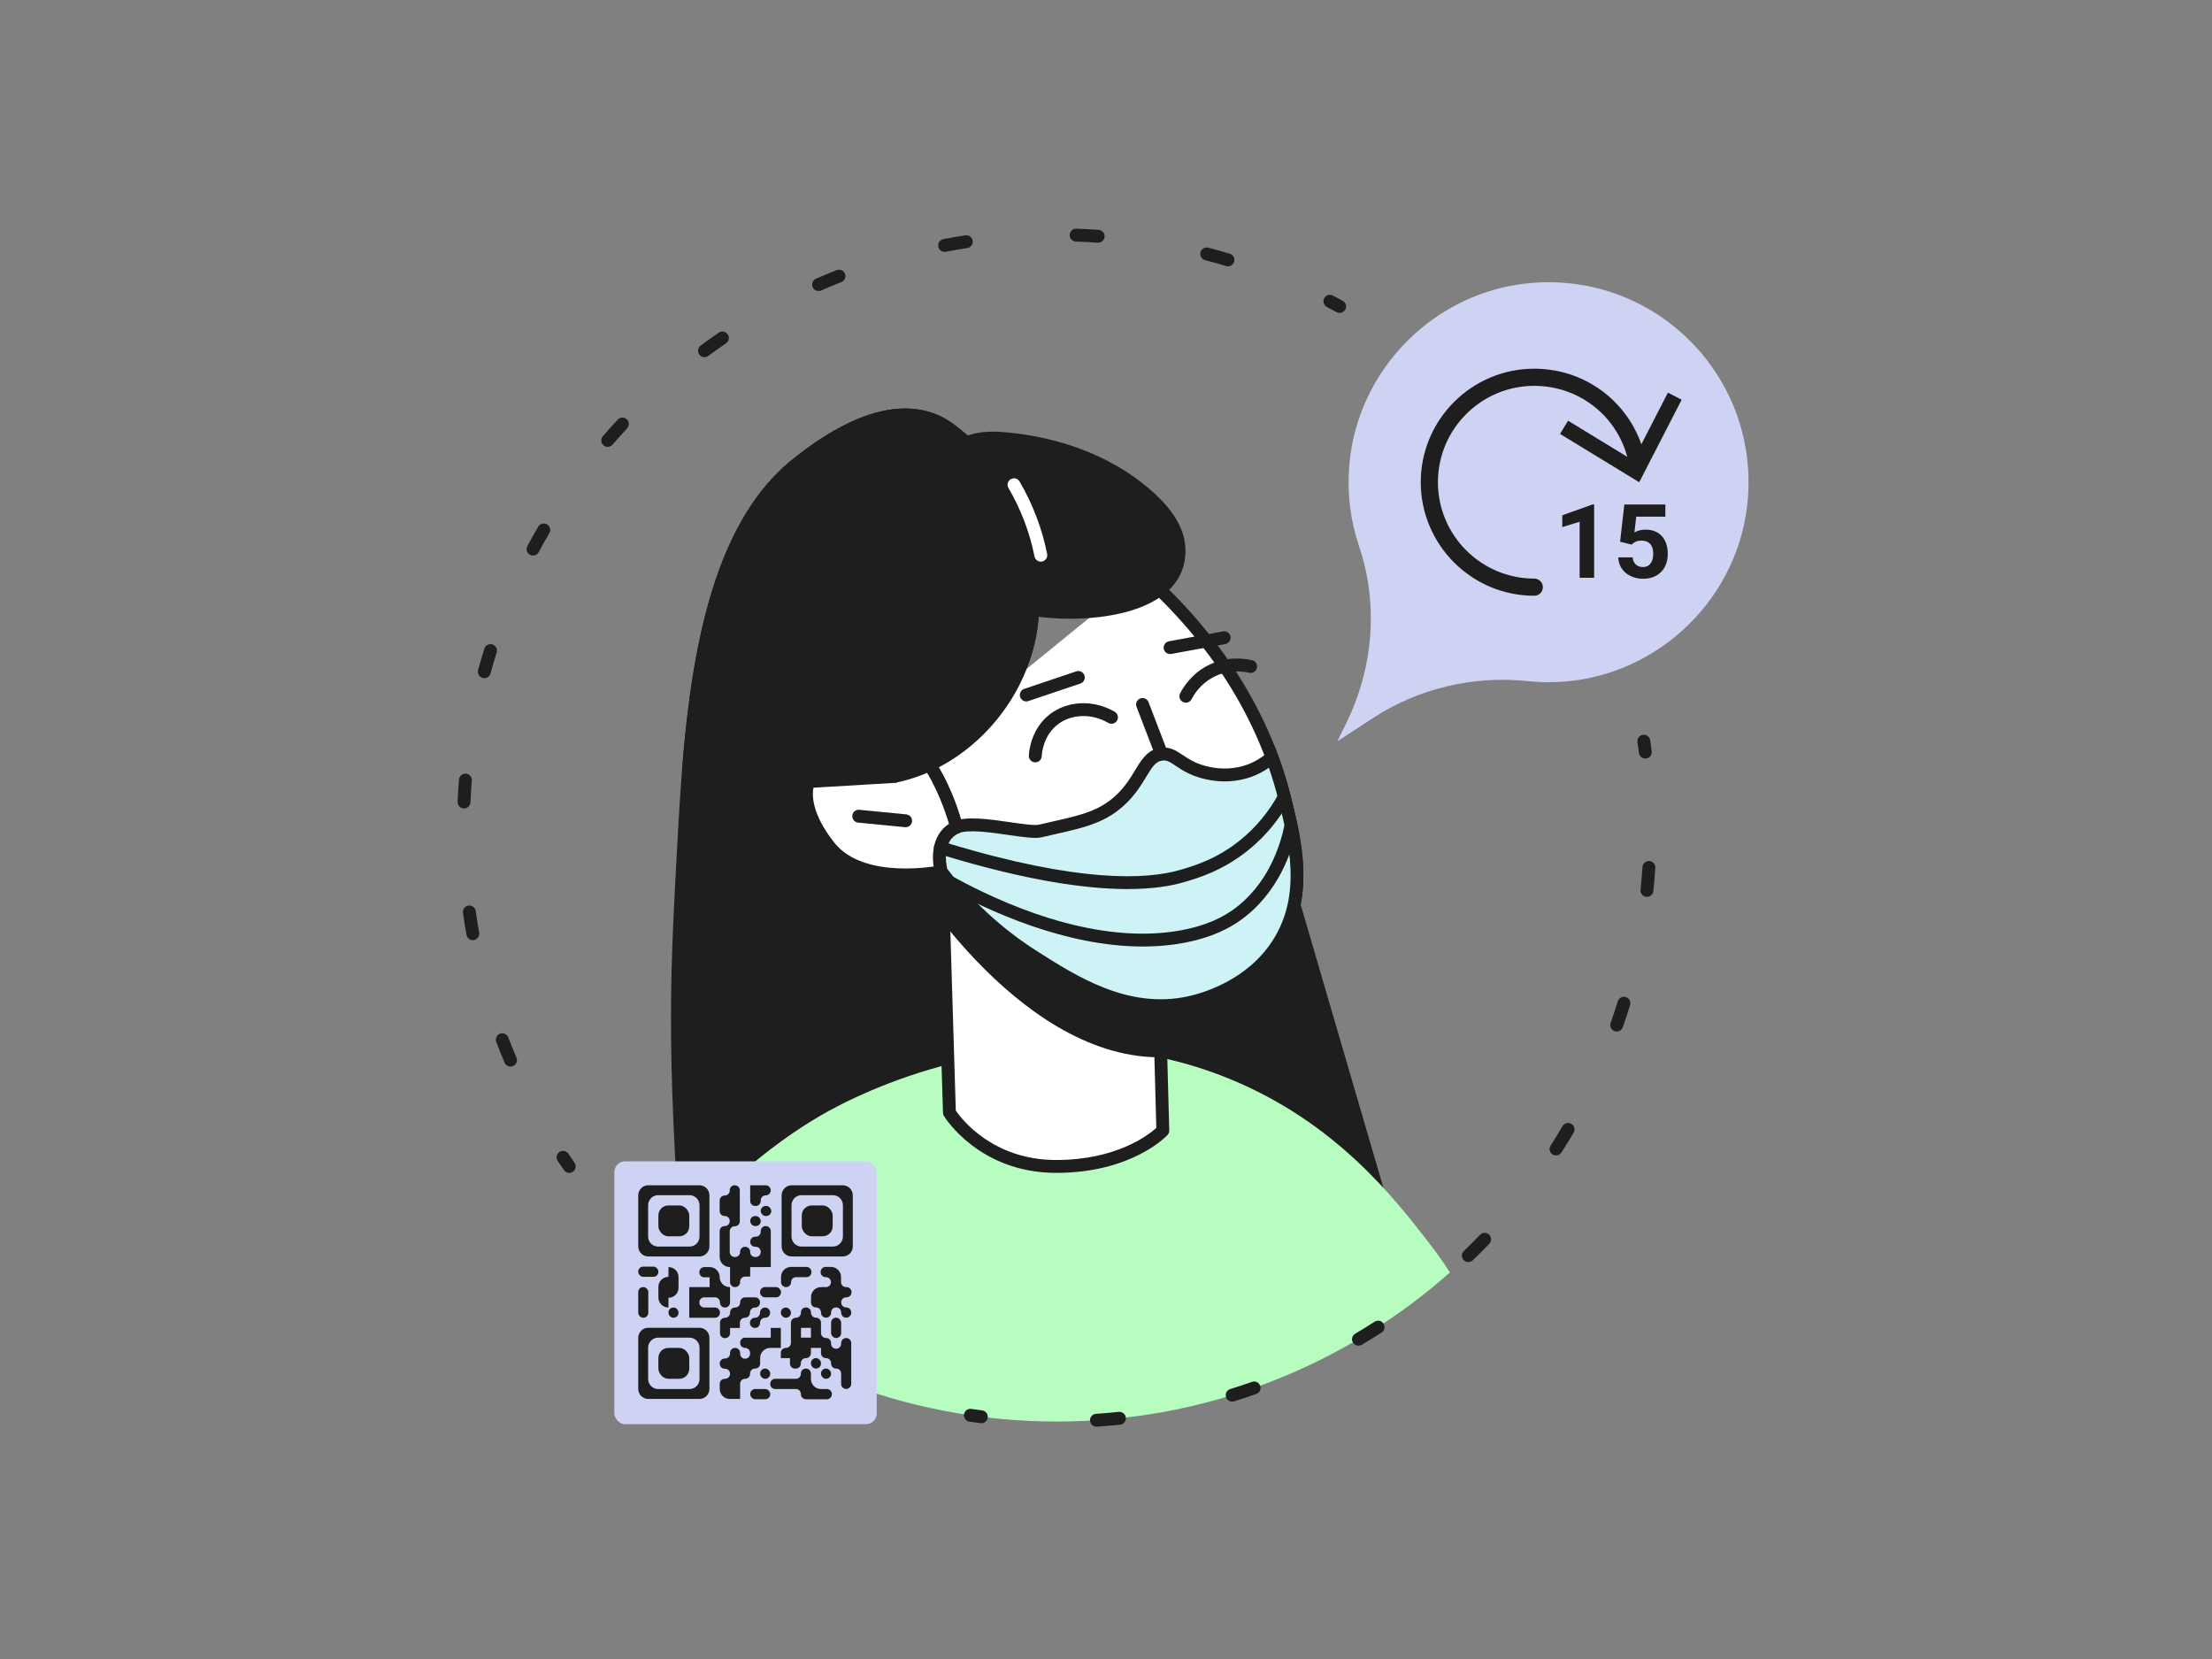<?xml version="1.0" encoding="UTF-8"?><svg id="c" xmlns="http://www.w3.org/2000/svg" width="300" height="225" viewBox="0 0 300 225"><rect x="0" y="0" width="300" height="225" fill="#808080" stroke="none"/><path d="M207.812,38.367c-13.191,1.044-23.855,11.767-24.836,24.963-.281,3.783.215,7.416,1.346,10.758,2.667,7.882,1.927,16.52-1.737,23.99l-1.207,2.461,4.776-3.121c6.217-4.062,13.643-5.814,21.03-5.043,1.501.157,3.039.191,4.604.091,13.345-.85,24.251-11.594,25.272-24.927,1.279-16.686-12.554-30.494-29.248-29.173Z" fill="#ced3f4" stroke-width="0"/><path d="M208.086,80.799c-8.49,0-15.398-6.907-15.398-15.398s6.907-15.398,15.398-15.398c7.608,0,14.002,5.445,15.203,12.947.102.635-.331,1.231-.966,1.333-.63.101-1.231-.331-1.333-.966-1.02-6.366-6.446-10.986-12.904-10.986-7.206,0-13.069,5.863-13.069,13.069s5.863,13.069,13.069,13.069c.643,0,1.164.521,1.164,1.164s-.521,1.164-1.164,1.164Z" fill="#1e1e1e" stroke-width="0"/><polygon points="211.577 58.85 212.667 57.059 221.485 62.441 226.209 53.252 228.073 54.213 222.317 65.402 211.577 58.85" fill="#1e1e1e" stroke-width="0"/><path d="M216.205,78.357h-1.971v-7.598l-2.353.73v-1.603l4.112-1.473h.211v9.944Z" fill="#1e1e1e" stroke-width="0"/><path d="M219.724,73.474l.573-5.047h5.565v1.644h-3.949l-.245,2.135c.468-.25.966-.375,1.494-.375.946,0,1.687.293,2.223.88s.805,1.407.805,2.462c0,.641-.135,1.215-.406,1.722s-.658.9-1.163,1.18-1.1.419-1.787.419c-.6,0-1.157-.122-1.671-.365s-.92-.585-1.217-1.026-.456-.943-.474-1.507h1.95c.041.414.185.735.433.965s.572.344.972.344c.446,0,.789-.16,1.03-.481s.361-.774.361-1.361c0-.564-.139-.996-.416-1.296s-.671-.45-1.18-.45c-.468,0-.848.123-1.139.368l-.191.177-1.569-.389Z" fill="#1e1e1e" stroke-width="0"/><path d="M123.716,104.779c1.867-.746,13.175-5.468,16.383-16.672,1.502-5.244.628-9.813.097-12.596-.53-2.772-2.163-10.707-8.969-16.457-1.561-1.319-2.828-2.389-4.781-3.058-7.565-2.595-16.015,4-18.705,6.101-12.616,9.853-14.742,31.61-15.778,50.535-1.042,19.036-1.698,28.254.555,59.284,26.322,9.825,29.897,9.598,50.812,5.003-6.538-24.046-13.076-48.092-19.613-72.139Z" fill="#1e1e1e" stroke-width="0"/><polygon points="175.981 121.25 189.78 168.479 154.912 150.032 153.414 126.207 175.981 121.25" fill="#1e1e1e" stroke-width="0"/><path d="M196.65,172.572c-1.257-1.928-2.247-3.233-2.782-3.927-4.721-6.11-12.709-16.449-27.168-22.348-24.726-10.088-48.025,1.11-53.122,3.744-2.811,1.453-13.499,7.236-24.001,20.795-.205.265-.403.545-.607.813,14.32,13.128,33.402,21.145,54.36,21.145,20.458,0,39.121-7.648,53.32-20.223Z" fill="#b7fdc0" stroke-width="0"/><path d="M127.7,115.848l1.064,35.052s4.5,7.296,14.471,7.296c9.972,0,14.471-4.864,14.471-4.864l-.486-18.091" fill="#fff" stroke-width="0"/><path d="M143.235,159.069c-10.34,0-15.02-7.396-15.214-7.711-.08-.13-.125-.278-.13-.432l-1.065-35.053c-.014-.481.364-.885.847-.899.441-.001.885.364.899.847l1.057,34.806c.769,1.122,5.026,6.696,13.605,6.696,8.229,0,12.56-3.419,13.589-4.352l-.477-17.707c-.013-.482.367-.883.85-.896.503-.012.883.368.896.85l.486,18.091c.006.228-.077.449-.232.616-.194.21-4.876,5.144-15.112,5.144Z" fill="#1e1e1e" stroke-width="0"/><path d="M123.31,118.659s15.712,26.173,35.645,24.678l-1.79-8.15s-9.233-2.145-13.171-3.716c-3.937-1.571-16.327-13.241-16.327-13.241l-4.357.429Z" fill="#1e1e1e" stroke-width="0"/><path d="M155.029,77.855c6.319,5.622,15.542,15.729,19.193,30.389,1.511,6.067,3.205,13.33-.832,19.699-3.89,6.136-10.766,7.758-12.139,8.05-8.434,1.795-15.475-2.691-21.161-6.314-5.99-3.817-9.986-8.26-12.423-11.45,0,0-10.716,2.229-15.187-3.387-4.471-5.617-2.814-8.844-2.814-8.844,3.892-.232,7.783-.465,11.675-.697" fill="#fff" stroke-width="0"/><path d="M157.364,137.278c-6.975,0-12.861-3.752-17.743-6.863-4.69-2.988-8.832-6.765-12.32-11.231-2.323.389-11.299,1.486-15.503-3.797-4.768-5.989-2.986-9.635-2.908-9.787.141-.274.416-.454.725-.473l11.675-.697c.467-.035.894.338.923.819s-.338.894-.819.923l-11.072.661c-.19.981-.253,3.576,2.843,7.466,4.079,5.125,14.225,3.096,14.326,3.076.335-.068.668.058.871.324,3.431,4.488,7.534,8.271,12.198,11.243,5.536,3.528,12.427,7.915,20.511,6.197,1.823-.388,8.048-2.086,11.584-7.664,3.921-6.184,2.147-13.301.723-19.02-2.745-11.019-9.289-21.374-18.927-29.948-.36-.32-.393-.872-.072-1.232.321-.362.874-.392,1.232-.072,9.901,8.809,16.631,19.47,19.46,30.831,1.427,5.724,3.38,13.562-.941,20.378-3.901,6.153-10.703,8.013-12.695,8.435-1.395.298-2.751.432-4.068.432Z" fill="#1e1e1e" stroke-width="0"/><path d="M154.633,65.297c2.849,2.172,6.04,5.322,6.141,9.155.265,10.124-16.537,10.417-22.988,8.604-5.407-1.52-12.186-5.217-13.359-11.211-.974-4.975,2.692-11.921,7.864-13.071,1.471-.327,3-.256,4.499-.108,5.584.549,11.261,2.253,16.037,5.359.584.38,1.195.806,1.806,1.272Z" fill="#1e1e1e" stroke-width="0"/><path d="M121.441,106.156c-2.645-1.433-7.577-3.664-14.169-4.124-6.678-.466-11.931,1.103-14.754,2.171,1.328-16.598,4.45-33.692,15.223-42.106,2.691-2.101,11.14-8.696,18.705-6.101,1.953.67,3.22,1.74,4.781,3.058,6.806,5.75,8.439,13.685,8.969,16.457.514,2.693,1.367,7.147-.097,12.597-2.104,7.831-8.076,14.313-15.14,17.023-1.407.54-2.637.846-3.518,1.025Z" fill="#1e1e1e" stroke-width="0"/><path d="M141.161,76.172c-.408,0-.772-.287-.856-.702-.647-3.25-1.836-6.375-3.533-9.289-.243-.417-.102-.951.315-1.193.417-.245.951-.102,1.193.315,1.795,3.081,3.053,6.388,3.738,9.826.094.473-.213.933-.685,1.027-.058.011-.115.017-.172.017Z" fill="#fff" stroke-width="0"/><path d="M158.692,88.706c-.413,0-.78-.295-.857-.716-.087-.475.227-.929.701-1.016l7.332-1.343c.472-.09.929.228,1.016.701.087.475-.227.929-.701,1.016l-7.332,1.343c-.053.01-.106.015-.158.015Z" fill="#1e1e1e" stroke-width="0"/><path d="M139.185,95.129c-.364,0-.704-.23-.827-.595-.154-.457.092-.952.549-1.105l7.064-2.379c.454-.155.951.091,1.105.549.154.457-.092.952-.549,1.105l-7.064,2.379c-.092.031-.186.046-.278.046Z" fill="#1e1e1e" stroke-width="0"/><path d="M161.18,113.585c-.214,0-.427-.078-.596-.234-.352-.329-.371-.881-.043-1.234l1.642-1.761c.265-.283.37-.664.291-1.044-.08-.38-.33-.685-.686-.839l-3.019-1.298c-.216-.093-.386-.269-.47-.488l-4.16-10.83c-.174-.45.052-.955.501-1.128.45-.176.955.051,1.128.501l4.028,10.487,2.681,1.152c.873.375,1.51,1.154,1.705,2.084s-.074,1.898-.722,2.594l-1.642,1.761c-.172.184-.405.277-.639.277Z" fill="#1e1e1e" stroke-width="0"/><path d="M158.069,124.427c-3.483,0-7.172-2.019-9.69-5.512-.282-.392-.193-.938.197-1.219.391-.282.938-.192,1.219.197,2.792,3.873,7.158,5.671,10.613,4.373,1.908-.715,3.101-2.245,3.765-3.403.24-.418.77-.565,1.191-.322.418.239.562.772.322,1.191-.807,1.406-2.271,3.272-4.665,4.169-.944.354-1.94.525-2.953.525Z" fill="#1e1e1e" stroke-width="0"/><path d="M122.828,112.191c-.028,0-.057-.001-.086-.004l-6.361-.621c-.479-.047-.831-.475-.784-.954s.459-.837.954-.784l6.361.621c.479.047.831.475.784.954-.044.451-.424.788-.868.788Z" fill="#1e1e1e" stroke-width="0"/><path d="M152.235,108.224c2.776-2.769,2.985-5.654,5.306-5.943,1.96-.243,2.455,1.734,6.233,2.567.756.167,3.066.614,5.651-.316,1.273-.458,2.28-1.138,3.079-1.839.655,1.773,1.238,3.621,1.719,5.552,1.511,6.067,3.205,13.33-.832,19.699-3.89,6.136-10.766,7.758-12.139,8.05-8.434,1.795-15.475-2.691-21.161-6.314-5.99-3.817-9.986-8.26-12.423-11.45,0,0-1.337-4.574,2.066-6.045,2.479-1.071,9.535.94,11.343.515,5.063-1.19,8.257-1.582,11.158-4.477Z" fill="#cef3f7" stroke-width="0"/><path d="M157.364,137.278c-6.975,0-12.861-3.752-17.743-6.863-4.838-3.082-9.093-7.004-12.648-11.655l-.099-.129-.046-.156c-.537-1.838-.694-5.686,2.558-7.091,1.692-.73,4.849-.274,7.633.128,1.538.223,3.276.471,3.858.339.648-.152,1.267-.292,1.857-.425,3.933-.887,6.53-1.473,8.883-3.82h0c1.082-1.08,1.752-2.187,2.343-3.162.874-1.444,1.699-2.809,3.473-3.028,1.28-.156,2.104.396,2.974.983.837.565,1.785,1.206,3.555,1.597,1.775.39,3.563.292,5.169-.285,1.018-.366,1.933-.914,2.797-1.673l.954-.84.441,1.192c.696,1.887,1.284,3.785,1.746,5.644,1.427,5.724,3.38,13.562-.941,20.378-3.901,6.153-10.704,8.013-12.695,8.435-1.395.298-2.751.432-4.068.432ZM128.468,117.839c3.408,4.428,7.476,8.162,12.091,11.104,5.536,3.528,12.427,7.915,20.511,6.197,1.823-.388,8.047-2.086,11.584-7.664,3.921-6.184,2.147-13.301.723-19.02-.355-1.427-.787-2.878-1.287-4.33-.744.518-1.537.929-2.367,1.228-1.915.689-4.035.81-6.135.348-2.096-.462-3.287-1.268-4.157-1.855-.796-.538-1.17-.767-1.781-.697-.894.111-1.343.792-2.194,2.199-.61,1.009-1.37,2.265-2.603,3.495-2.708,2.703-5.654,3.367-9.731,4.287-.586.132-1.199.27-1.843.421-.856.203-2.271.015-4.507-.31-2.302-.333-5.451-.789-6.689-.254-2.367,1.023-1.781,4.142-1.612,4.853Z" fill="#1e1e1e" stroke-width="0"/><path d="M152.932,120.577c-5.553,0-13.526-1.098-24.877-4.541-.36-.108-.613-.185-.746-.222-.465-.126-.74-.606-.614-1.071s.603-.74,1.071-.614c.141.038.412.12.796.236,17.766,5.391,26.923,4.94,31.479,3.618,1.856-.54,4.96-1.443,8.188-4.061,2.106-1.709,3.852-3.816,5.186-6.263.232-.424.762-.577,1.185-.349.424.231.579.762.349,1.185-1.445,2.647-3.336,4.93-5.62,6.782-3.501,2.841-6.946,3.843-8.797,4.381-1.797.522-4.261.919-7.599.919Z" fill="#1e1e1e" stroke-width="0"/><path d="M154.99,128.371c-10.496,0-20.94-4.829-26.637-7.981-.422-.233-.574-.765-.341-1.187s.765-.574,1.187-.341c6.302,3.485,18.569,9.1,29.942,7.478,3.243-.461,5.936-1.435,8.007-2.897,4.81-3.396,6.504-8.765,7.087-11.663.095-.473.556-.778,1.027-.684.473.095.779.555.684,1.027-.633,3.153-2.487,9.002-7.79,12.745-2.299,1.623-5.249,2.7-8.769,3.2-1.458.207-2.929.302-4.397.302Z" fill="#1e1e1e" stroke-width="0"/><path d="M129.732,113.059c-.394,0-.751-.269-.848-.668-.029-.122-3.046-12.223-10.165-13.215-.477-.066-.81-.507-.744-.984s.517-.815.984-.744c8.295,1.155,11.49,13.987,11.622,14.533.113.469-.175.94-.644,1.054-.068.017-.138.024-.206.024Z" fill="#1e1e1e" stroke-width="0"/><path d="M140.407,103.392c-.018,0-.035-.001-.052-.002-.481-.028-.849-.441-.82-.922.048-.826.394-3.666,2.803-5.56,2.417-1.901,5.973-2.053,8.846-.375.416.243.557.778.314,1.194-.243.415-.776.558-1.194.314-2.261-1.321-5.028-1.224-6.886.239-1.836,1.443-2.102,3.648-2.14,4.289-.027.464-.412.822-.87.822Z" fill="#1e1e1e" stroke-width="0"/><path d="M160.831,95.301c-.134,0-.27-.031-.398-.097-.429-.22-.599-.746-.378-1.175.462-.901,1.542-2.578,3.586-3.686,2.617-1.418,5.193-1.032,6.179-.8.469.11.76.58.649,1.05-.11.469-.578.759-1.05.649-.791-.185-2.857-.496-4.946.636-1.631.883-2.495,2.226-2.865,2.947-.154.302-.46.475-.777.475Z" fill="#1e1e1e" stroke-width="0"/><path d="M133.093,193.023c-.037,0-.074-.002-.111-.007-.502-.065-1.003-.133-1.502-.206-.477-.069-.807-.513-.736-.99.069-.477.511-.815.99-.736.487.071.979.138,1.469.2.478.061.816.499.756.977-.057.441-.433.763-.865.763Z" fill="#1e1e1e" stroke-width="0"/><path d="M148.704,193.491c-.456,0-.84-.353-.87-.815-.032-.48.332-.896.814-.929,1.032-.068,2.061-.156,3.082-.264.473-.046.909.298.959.777.051.479-.298.908-.777.959-1.043.109-2.093.199-3.148.27-.019.001-.039.002-.059.002ZM167.114,190.095c-.373,0-.718-.24-.834-.615-.143-.461.115-.949.576-1.092.99-.307,1.972-.631,2.945-.974.453-.16.954.079,1.113.533.16.455-.078.953-.533,1.113-.995.351-1.998.683-3.01.995-.086.026-.173.039-.258.039ZM184.24,182.508c-.299,0-.589-.153-.752-.429-.246-.415-.108-.95.307-1.195.89-.526,1.768-1.069,2.634-1.629.405-.263.946-.145,1.207.26.262.405.145.945-.26,1.207-.886.571-1.783,1.126-2.692,1.664-.14.083-.292.122-.443.122ZM199.142,171.168c-.229,0-.458-.09-.629-.268-.334-.348-.324-.9.023-1.234.743-.715,1.473-1.444,2.187-2.188.334-.35.887-.358,1.234-.025.348.335.359.887.025,1.234-.731.761-1.477,1.506-2.235,2.236-.17.163-.388.244-.606.244ZM211.032,156.711c-.162,0-.326-.045-.472-.14-.405-.261-.522-.801-.261-1.206.557-.864,1.098-1.74,1.621-2.629.244-.415.778-.553,1.195-.309.415.244.554.779.309,1.195-.535.908-1.088,1.804-1.658,2.688-.167.259-.447.4-.734.4ZM219.265,139.9c-.096,0-.193-.016-.289-.05-.455-.159-.694-.657-.534-1.112.341-.972.663-1.951.969-2.939.142-.461.628-.72,1.092-.576.461.143.719.631.576,1.092-.311,1.01-.642,2.011-.99,3.002-.126.359-.463.584-.823.584ZM223.366,121.636c-.03,0-.06-.002-.091-.005-.479-.05-.828-.478-.778-.958.106-1.022.193-2.051.262-3.084.031-.481.45-.832.929-.814.481.032.846.448.814.929-.07,1.055-.159,2.104-.268,3.148-.047.449-.426.783-.867.783Z" fill="#1e1e1e" stroke-width="0"/><path d="M223.147,102.882c-.433,0-.809-.321-.865-.763-.062-.491-.129-.981-.201-1.468-.071-.477.258-.921.735-.991.468-.078.92.258.991.735.074.499.143,1,.207,1.503.06.477-.277.915-.756.977-.037.005-.074.007-.111.007Z" fill="#1e1e1e" stroke-width="0"/><path d="M181.686,42.435c-.141,0-.283-.034-.416-.106-.434-.235-.87-.467-1.309-.695-.428-.223-.595-.749-.372-1.177.222-.429.75-.598,1.177-.372.448.232.894.47,1.338.711.424.23.58.76.35,1.184-.158.291-.458.456-.768.456Z" fill="#1e1e1e" stroke-width="0"/><path d="M69.238,144.653c-.339,0-.662-.199-.804-.531-.394-.927-.77-1.86-1.13-2.804-.172-.45.054-.954.505-1.126.447-.17.954.054,1.126.505.352.922.721,1.836,1.106,2.741.189.443-.019.956-.462,1.145-.111.047-.228.069-.342.069ZM64.126,127.506c-.414,0-.782-.296-.858-.719-.178-.988-.338-1.983-.478-2.984-.067-.477.265-.919.742-.986.483-.068.919.267.986.742.139.98.295,1.953.469,2.92.085.475-.231.928-.705,1.014-.052.009-.104.014-.155.014ZM62.935,109.648c-.014,0-.026,0-.039-.001-.481-.021-.856-.429-.834-.91.044-1.01.106-2.015.186-3.014.038-.48.464-.838.94-.801.48.038.839.459.801.94-.078.98-.139,1.963-.183,2.951-.021.469-.407.835-.871.835ZM65.685,91.973c-.077,0-.154-.01-.231-.031-.465-.127-.739-.607-.611-1.072.267-.973.55-1.94.85-2.897.144-.459.63-.717,1.094-.572.46.144.717.634.572,1.094-.294.939-.571,1.885-.832,2.837-.106.388-.458.643-.841.643ZM72.293,75.348c-.139,0-.279-.033-.411-.103-.425-.228-.585-.756-.357-1.182.475-.887.964-1.765,1.47-2.632.242-.417.775-.559,1.193-.315.417.242.558.776.315,1.193-.494.85-.974,1.708-1.438,2.577-.157.294-.459.461-.77.461ZM82.418,60.605c-.202,0-.405-.069-.57-.212-.365-.315-.405-.866-.091-1.231.659-.763,1.331-1.513,2.017-2.249.329-.352.881-.374,1.233-.044.352.328.373.88.044,1.233-.67.721-1.328,1.453-1.972,2.2-.173.2-.416.303-.661.303ZM95.541,48.443c-.268,0-.531-.122-.703-.354-.286-.388-.204-.934.184-1.221.81-.599,1.632-1.184,2.464-1.752.398-.272.941-.17,1.213.229.273.398.17.941-.229,1.213-.815.557-1.617,1.128-2.411,1.715-.155.115-.338.171-.518.171ZM111.022,39.47c-.335,0-.655-.194-.799-.521-.194-.441.006-.957.447-1.15.924-.406,1.855-.794,2.796-1.165.446-.18.956.042,1.132.491.178.448-.042.955-.491,1.132-.919.363-1.831.743-2.733,1.14-.114.051-.233.074-.352.074ZM166.537,36.119c-.083,0-.167-.012-.251-.037-.941-.283-1.891-.55-2.847-.798-.466-.121-.746-.598-.625-1.065.12-.467.597-.748,1.065-.625.978.254,1.946.526,2.909.815.462.139.724.625.585,1.087-.113.378-.46.622-.836.622ZM128.111,34.159c-.41,0-.776-.291-.856-.709-.091-.474.22-.931.693-1.022.986-.189,1.978-.359,2.977-.513.468-.072.922.255.995.731.072.477-.255.922-.731.995-.977.149-1.947.316-2.912.501-.056.011-.11.016-.165.016ZM148.934,32.914c-.021,0-.041-.001-.061-.002-.98-.067-1.964-.117-2.952-.149-.481-.015-.859-.418-.844-.9.015-.481.415-.885.9-.844,1.01.032,2.016.082,3.017.151.48.033.844.45.81.932-.032.46-.415.812-.87.812Z" fill="#1e1e1e" stroke-width="0"/><path d="M77.207,159.071c-.276,0-.548-.131-.718-.375-.288-.414-.572-.832-.853-1.251-.269-.401-.16-.943.24-1.211.402-.268.943-.161,1.211.24.274.411.553.819.835,1.226.275.396.178.94-.219,1.215-.151.105-.325.156-.497.156Z" fill="#1e1e1e" stroke-width="0"/><rect x="83.317" y="157.504" width="35.588" height="35.648" rx="1.46" ry="1.46" fill="#ced3f4" stroke-width="0"/><path d="M94.855,160.752h-6.935c-.751,0-1.359.609-1.359,1.359v6.935c0,.751.609,1.359,1.359,1.359h6.935c.751,0,1.359-.609,1.359-1.359v-6.935c0-.751-.609-1.359-1.359-1.359ZM93.513,169.065h-4.253c-.751,0-1.359-.609-1.359-1.359v-4.253c0-.751.609-1.359,1.359-1.359h4.253c.751,0,1.359.609,1.359,1.359v4.253c0,.751-.609,1.359-1.359,1.359Z" fill="#1e1e1e" stroke-width="0"/><rect x="89.292" y="163.485" width="4.189" height="4.189" rx="1.359" ry="1.359" fill="#1e1e1e" stroke-width="0"/><path d="M106.007,162.112v6.935c0,.751.609,1.359,1.359,1.359h6.935c.751,0,1.359-.609,1.359-1.359v-6.935c0-.751-.609-1.359-1.359-1.359h-6.935c-.751,0-1.359.609-1.359,1.359ZM112.961,169.065h-4.253c-.751,0-1.359-.609-1.359-1.359v-4.253c0-.751.609-1.359,1.359-1.359h4.253c.751,0,1.359.609,1.359,1.359v4.253c0,.751-.609,1.359-1.359,1.359Z" fill="#1e1e1e" stroke-width="0"/><rect x="108.74" y="163.485" width="4.189" height="4.189" rx="1.359" ry="1.359" fill="#1e1e1e" stroke-width="0"/><path d="M87.919,189.73h6.935c.751,0,1.359-.609,1.359-1.359v-6.935c0-.751-.609-1.359-1.359-1.359h-6.935c-.751,0-1.359.609-1.359,1.359v6.935c0,.751.609,1.359,1.359,1.359ZM89.261,181.417h4.253c.751,0,1.359.609,1.359,1.359v4.253c0,.751-.609,1.359-1.359,1.359h-4.253c-.751,0-1.359-.609-1.359-1.359v-4.253c0-.751.609-1.359,1.359-1.359Z" fill="#1e1e1e" stroke-width="0"/><rect x="89.292" y="182.808" width="4.189" height="4.189" rx="1.359" ry="1.359" fill="#1e1e1e" stroke-width="0"/><rect x="86.56" y="171.782" width="2.732" height="1.387" rx=".674" ry=".674" fill="#1e1e1e" stroke-width="0"/><path d="M94.848,172.561c0,.372.302.674.674.674h.719v1.328h-2.759s0,.19,0,.19v1.197s0,1.382,0,1.382v1.387s0,.001,0,.001h1.366s0-.001,0-.001h2.124c.372,0,.674-.302.674-.674v-.039c0-.372-.302-.674-.674-.674h-1.45c-.372,0-.674-.302-.674-.674v-.034c0-.372.302-.674.674-.674h1.45c.372,0,.674.302.674.674v.034c0,.372.302.674.674.674h.018c.372,0,.674-.302.674-.674v-.708s0-1.197,0-1.197v-.19s-.046,0-.046,0c-.751,0-1.359-.609-1.359-1.359v-0c0-.751-.609-1.359-1.359-1.359h-.007s0,.005,0,.005h-.719c-.372,0-.674.302-.674.674v.039Z" fill="#1e1e1e" stroke-width="0"/><path d="M103.078,176.623v.039c0,.372-.302.674-.674.674h-.018c-.372,0-.674.302-.674.674v.034c0,.372-.302.674-.674.674h-.018c-.372,0-.674.302-.674.674v.713h-1.333s0,.704,0,.704c0,.372-.302.674-.674.674h-.018c-.372,0-.674-.302-.674-.674v-1.417c0-.372.301-.674.674-.674h.019c.372-0.0.674-.302.674-.674v-.039c0-.372.302-.674.674-.674h.018c.372,0,.674-.302.674-.674v-.034c0-.372.302-.674.674-.674h1.351c.372,0,.674.302.674.674Z" fill="#1e1e1e" stroke-width="0"/><path d="M105.898,182.808v-1.326s0-.061,0-.061v-1.326s-1.366,0-1.366,0v1.326h-3.48c-.372,0-.674.302-.674.674v.039c0,.372.302.674.674.674h.002c.372,0,.674.302.674.674v.121c0,.372-.302.674-.674.674h-.002c-.372,0-.674-.302-.674-.674v-.121c0-.372-.302-.674-.674-.674h-.018c-.372,0-.674.302-.674.674v.093c0,.372-.302.674-.674.674h-.052c-.372,0-.674.302-.674.674v.039c0,.372.302.674.674.674h.052c.372,0,.674.302.674.674v.014c0,.372-.302.674-.674.674h-.052c-.372,0-.674.302-.674.674v.699c0,.751.609,1.359,1.359,1.359h.041s1.299,0,1.299,0h.067s0-2.058,0-2.058c0-.372.302-.674.674-.674h.002c.372,0,.674-.302.674-.674v-.041c0-.372.302-.674.674-.674h.018c.372,0,.674-.302.674-.674v-.767c0-.751.609-1.359,1.359-1.359h1.445Z" fill="#1e1e1e" stroke-width="0"/><path d="M104.46,187.672v.039c0,.372.302.674.674.674h2.814c.372,0,.674.302.674.674v.039c0,.372.302.674.674.674h2.852c.372,0,.674-.302.674-.674v-.039c0-.372-.302-.674-.674-.674h-.809c-.751,0-1.359-.609-1.359-1.359v-.027s0-.715,0-.715c0-.372-.302-.674-.674-.674h-.018c-.372,0-.674.302-.674.674v.041c0,.372-.302.674-.674.674h-2.806c-.372,0-.674.302-.674.674Z" fill="#1e1e1e" stroke-width="0"/><rect x="101.745" y="188.384" width="2.716" height="1.387" rx=".674" ry=".674" fill="#1e1e1e" stroke-width="0"/><rect x="103.078" y="174.562" width="2.848" height="1.387" rx=".674" ry=".674" fill="#1e1e1e" stroke-width="0"/><path d="M114.085,176.624v.021c0,.372.302.674.674.674h.013c.372,0,.674.302.674.674v.041c0,.372-.302.674-.674.674h-.018c-.372,0-.674-.302-.674-.674v-.041c0-.372-.302-.674-.674-.674h-.018c-.372,0-.674.302-.674.674v.041c0,.372-.302.674-.674.674h-.018c-.372,0-.674-.302-.674-.674v-.041c0-.372-.302-.674-.674-.674h-.009c-.372,0-.674-.302-.674-.674v-.723c0-.75.608-1.359,1.358-1.359l.676-.001c.372-0.0.673-.302.673-.674v-.001c0-.372-.302-.674-.674-.674h-.052c-.372,0-.674-.302-.674-.674v-.039c0-.372.302-.674.674-.674h.733c.751,0,1.359.609,1.359,1.359v.027h-0s0,.676,0,.676c0,.372.302.674.674.674h.075c.372,0,.674.302.674.674v.039c0,.372-.302.674-.674.674h-.054c-.372,0-.674.302-.674.674Z" fill="#1e1e1e" stroke-width="0"/><path d="M101.712,179.392v.039c0,.372.302.674.674.674h.018c.372,0,.674-.302.674-.674v-.035c0-.372.302-.674.674-.674h.018c.372,0,.674-.302.674-.674v-.039c0-.372-.302-.674-.674-.674h-.018c-.372,0-.674.302-.674.674v.035c0,.372-.302.674-.674.674h-.018c-.372,0-.674.302-.674.674Z" fill="#1e1e1e" stroke-width="0"/><rect x="103.094" y="185.609" width="1.366" height="1.389" rx=".674" ry=".674" fill="#1e1e1e" stroke-width="0"/><rect x="111.347" y="185.607" width="1.366" height="1.389" rx=".674" ry=".674" fill="#1e1e1e" stroke-width="0"/><rect x="105.901" y="177.335" width="1.366" height="1.387" rx=".674" ry=".674" fill="#1e1e1e" stroke-width="0"/><path d="M106.599,174.562h.018c.372,0,.674-.302.674-.674h0c0-.372.302-.674.674-.674h1.41c.372,0,.674-.302.674-.674v-.039c0-.372-.302-.674-.674-.674h-2.091c-.751,0-1.359.609-1.359,1.359v.027s0,0,0,0v.674c0,.372.302.674.674.674Z" fill="#1e1e1e" stroke-width="0"/><rect x="86.56" y="174.556" width="1.366" height="4.162" rx=".674" ry=".674" fill="#1e1e1e" stroke-width="0"/><path d="M98.966,171.848h.046v2.04c0,.372.302.674.674.674h.018c.372,0,.674-.302.674-.674v-.08c0-.372.302-.674.674-.674h.692s0-1.286,0-1.286h2.032s0-.005,0-.005h.762s0-4.883,0-4.883c0-.372-.302-.674-.674-.674h-.018c-.372,0-.674.302-.674.674v.093c0,.372-.302.674-.674.674h-.081c-.372,0-.674.302-.674.674v.018c0,.372.302.674.674.674h.081c.372,0,.674.302.674.674v.041c0,.372-.302.674-.674.674h-.081c-.372,0-.674-.302-.674-.674v-.041c0-.372-.302-.674-.674-.674h-.018c-.372,0-.674.302-.674.674v.041c0,.372-.302.674-.674.674h-.058c-.372,0-.674-.302-.674-.674v-2.825c0-.372.302-.674.674-.674h.018c.372,0,.674-.302.674-.674v-4.209c0-.372-.302-.674-.674-.674h-.018c-.372,0-.674.302-.674.674v.041c0,.372-.302.674-.674.674h-.018c-.372,0-.674.302-.674.674v1.43c0,.372.302.674.674.674h.018c.372,0,.674.302.674.674v.019c0,.372-.302.674-.674.674h-.018c-.372,0-.674.302-.674.674v3.523c0,.751.609,1.359,1.359,1.359h0v.005Z" fill="#1e1e1e" stroke-width="0"/><path d="M114.08,182.141v.102c0,.372-.302.674-.674.674h-.018c-.372,0-.674-.302-.674-.674v-.102c0-.372-.302-.674-.674-.674h-.019c-.372,0-.674-.302-.674-.674v-1.412c0-.372-.302-.674-.674-.674h-.009c-.372,0-.674-.302-.674-.674v-.041c0-.372-.302-.674-.674-.674h-.018c-.372,0-.674.302-.674.674v.056c0,.372-.302.674-.674.674h-.009c-.372,0-.674.302-.674.674v2.739c0,.372-.302.674-.674.674h-.021c-.372,0-.674.302-.674.674v.713s1.24,0,1.24,0v.74c0,.372.302.674.674.674h.128c.372,0,.674-.302.674-.674v-.066c0-.372.302-.674.674-.674h.018c.372,0,.674-.302.674-.674v-.716s.001.002.001.002h1.366s0-.006,0-.006l.001.006v.713c0,.372.302.674.674.674h.018c.372,0,.674.302.674.674v.066c0,.372.302.674.674.674h.018c.372,0,.674.302.674.674v1.414c0,.372.302.674.674.674h.018c.372,0,.674-.302.674-.674v-5.554c0-.372-.302-.674-.674-.674h-.018c-.372,0-.674.302-.674.674ZM109.98,181.42h-1.347v-1.333h1.348s-.001,1.333-.001,1.333Z" fill="#1e1e1e" stroke-width="0"/><rect x="112.713" y="178.707" width="1.366" height="2.76" rx=".674" ry=".674" fill="#1e1e1e" stroke-width="0"/><rect x="109.981" y="184.193" width="1.367" height="1.414" rx=".674" ry=".674" fill="#1e1e1e" stroke-width="0"/><path d="M104.529,161.445v-.018c0-.372-.302-.674-.674-.674h-.681s-1.044,0-1.044,0h-.385s0,2.128,0,2.128c0,.372.302.674.674.674h.081c.372,0,.674-.302.674-.674v-.088c0-.372.302-.674.674-.674h.007c.372,0,.674-.302.674-.674Z" fill="#1e1e1e" stroke-width="0"/><rect x="101.745" y="164.921" width="1.429" height="1.366" rx=".674" ry=".674" fill="#1e1e1e" stroke-width="0"/><rect x="103.173" y="163.554" width="1.429" height="1.366" rx=".674" ry=".674" fill="#1e1e1e" stroke-width="0"/><rect x="90.659" y="177.33" width="1.366" height="1.388" rx=".674" ry=".674" fill="#1e1e1e" stroke-width="0"/><path d="M92.025,174.651v-1.443c0-.751-.609-1.359-1.359-1.359h-.007s0,1.321,0,1.321h-.007c-.751,0-1.359.609-1.359,1.359v1.443c0,.751.609,1.359,1.359,1.359h.007s0-1.32,0-1.32h.007c.751,0,1.359-.609,1.359-1.359Z" fill="#1e1e1e" stroke-width="0"/></svg>